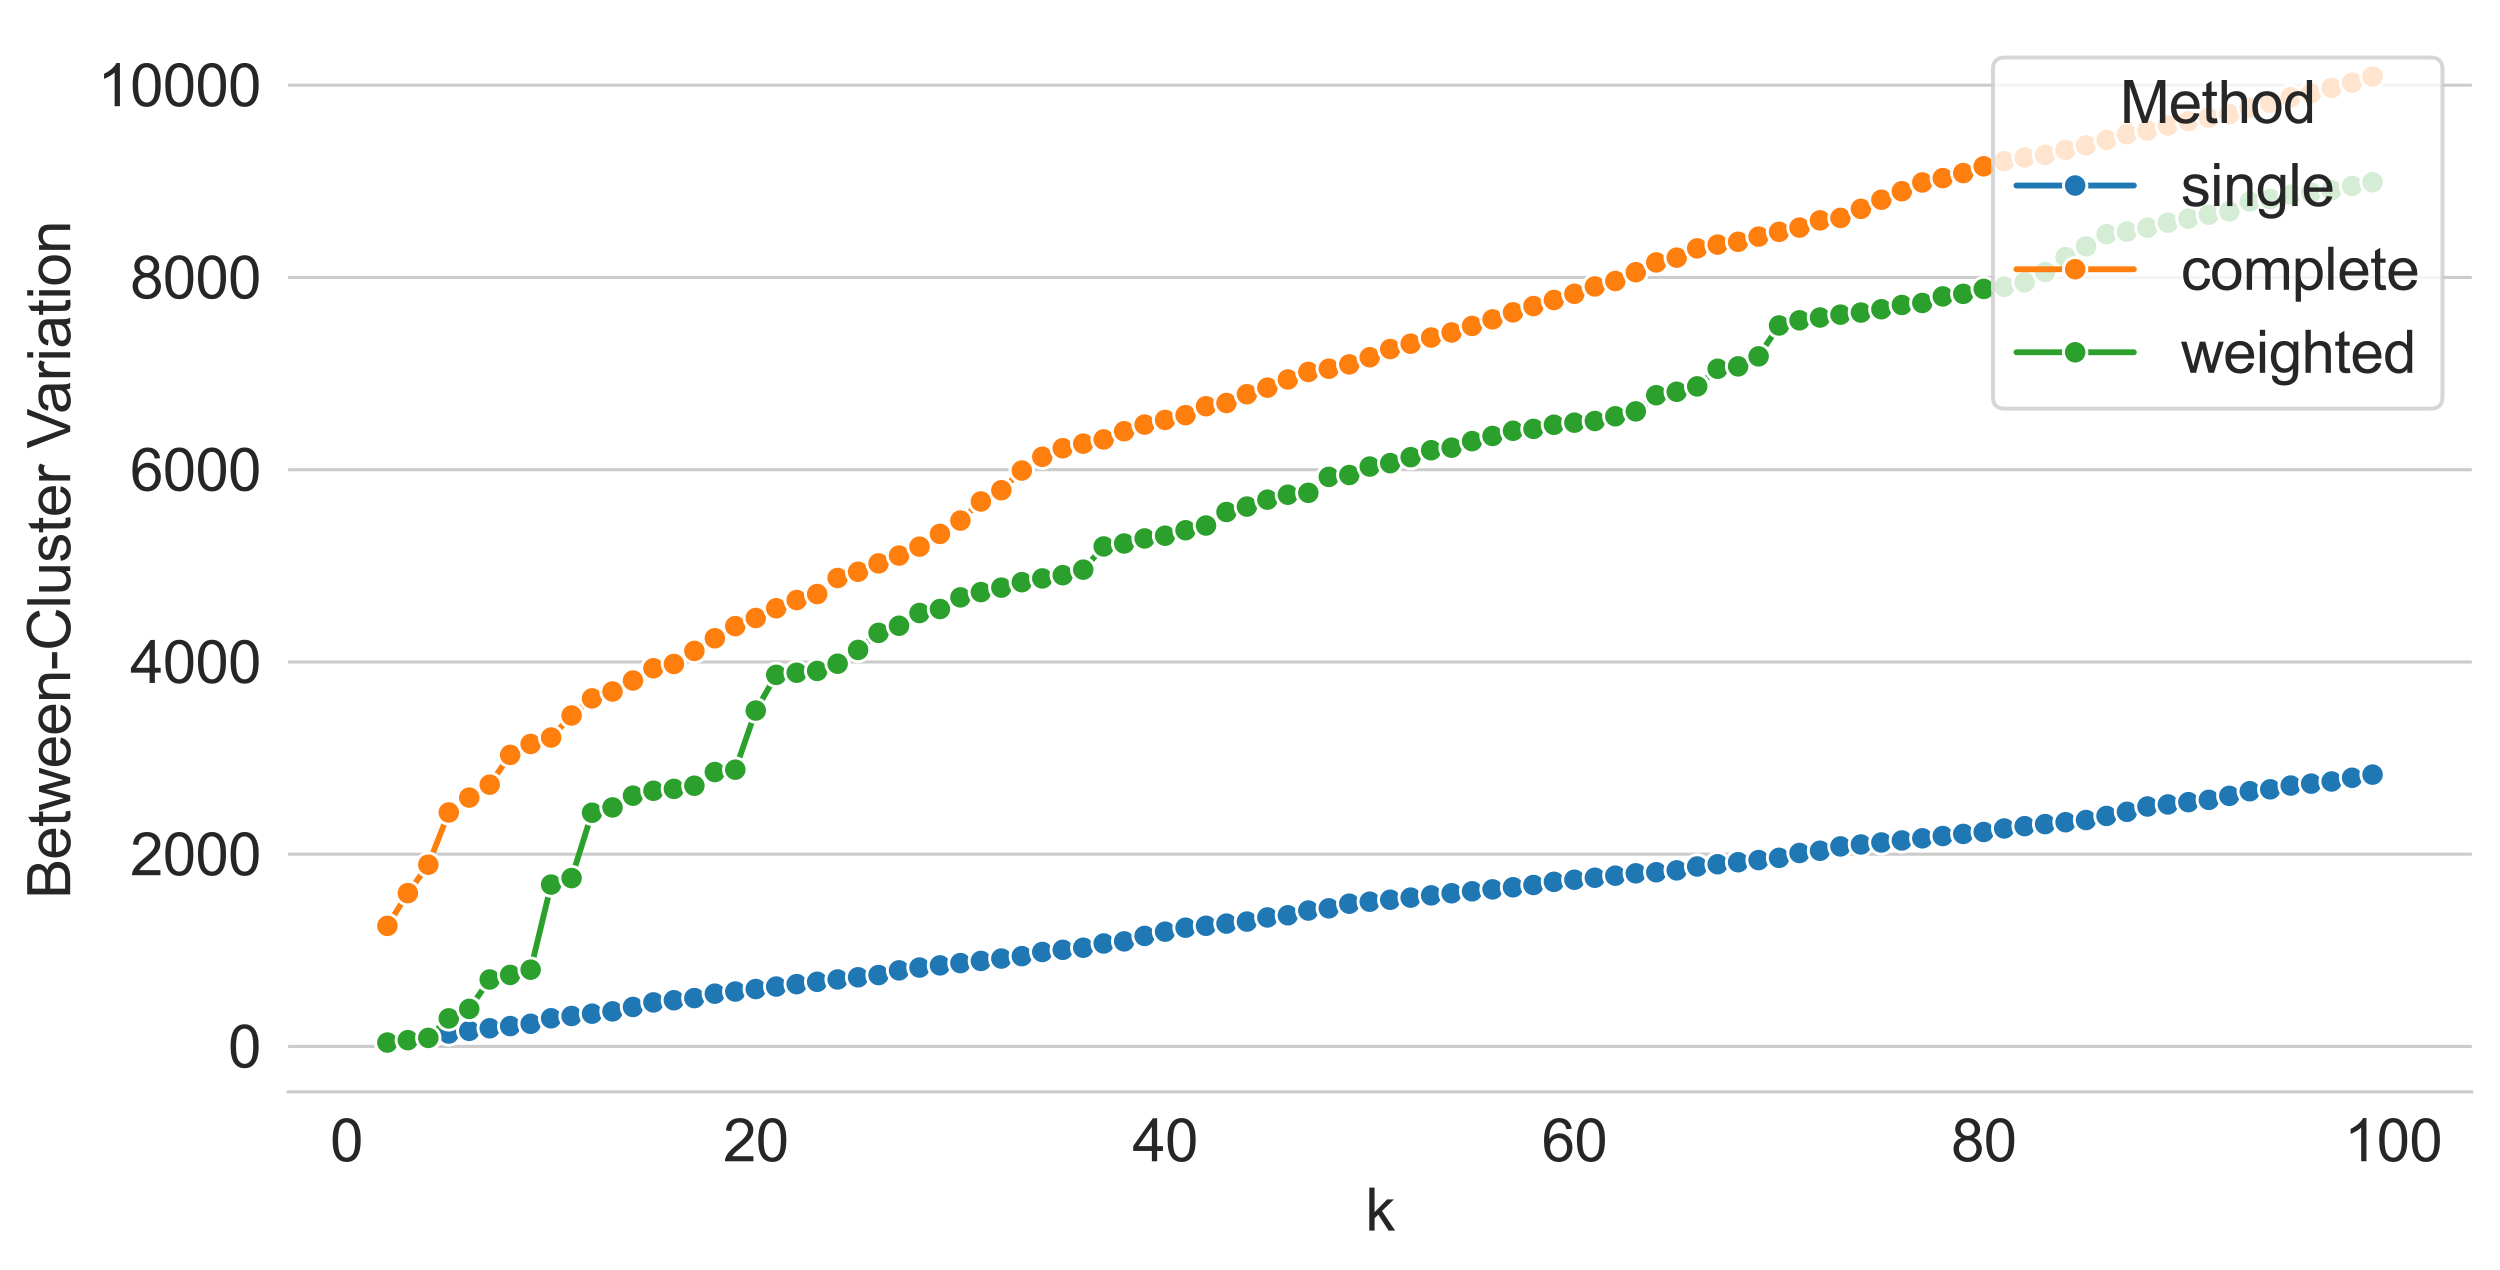 <?xml version="1.0" encoding="utf-8" standalone="no"?>
<!DOCTYPE svg PUBLIC "-//W3C//DTD SVG 1.1//EN"
  "http://www.w3.org/Graphics/SVG/1.1/DTD/svg11.dtd">
<svg height="324.636pt" version="1.1" viewBox="0 0 638.825 324.636" width="638.825pt" xmlns="http://www.w3.org/2000/svg" xmlns:xlink="http://www.w3.org/1999/xlink">
 <defs>
  <style type="text/css">*{stroke-linecap:butt;stroke-linejoin:round;}</style>
 </defs>
 <g id="figure_1">
  <g id="patch_1">
   <path d="M 0 324.636 
L 638.825 324.636 
L 638.825 0 
L 0 0 
z
" style="fill:#ffffff;"/>
  </g>
  <g id="axes_1">
   <g id="patch_2">
    <path d="M 73.625 279 
L 631.625 279 
L 631.625 7.2 
L 73.625 7.2 
z
" style="fill:#ffffff;"/>
   </g>
   <g id="matplotlib.axis_1">
    <g id="xtick_1">
     <g id="text_1">
      <!-- 0 -->
      <g style="fill:#262626;" transform="translate(84.359 296.737)scale(0.15 -0.15)">
       <defs>
        <path d="M 266 2259 
Q 266 3072 433 3567 
Q 600 4063 929 4331 
Q 1259 4600 1759 4600 
Q 2128 4600 2406 4451 
Q 2684 4303 2865 4023 
Q 3047 3744 3150 3342 
Q 3253 2941 3253 2259 
Q 3253 1453 3087 958 
Q 2922 463 2592 192 
Q 2263 -78 1759 -78 
Q 1097 -78 719 397 
Q 266 969 266 2259 
z
M 844 2259 
Q 844 1131 1108 757 
Q 1372 384 1759 384 
Q 2147 384 2411 759 
Q 2675 1134 2675 2259 
Q 2675 3391 2411 3762 
Q 2147 4134 1753 4134 
Q 1366 4134 1134 3806 
Q 844 3388 844 2259 
z
" id="ArialMT-30" transform="scale(0.016)"/>
       </defs>
       <use xlink:href="#ArialMT-30"/>
      </g>
     </g>
    </g>
    <g id="xtick_2">
     <g id="text_2">
      <!-- 20 -->
      <g style="fill:#262626;" transform="translate(184.78 296.737)scale(0.15 -0.15)">
       <defs>
        <path d="M 3222 541 
L 3222 0 
L 194 0 
Q 188 203 259 391 
Q 375 700 629 1000 
Q 884 1300 1366 1694 
Q 2113 2306 2375 2664 
Q 2638 3022 2638 3341 
Q 2638 3675 2398 3904 
Q 2159 4134 1775 4134 
Q 1369 4134 1125 3890 
Q 881 3647 878 3216 
L 300 3275 
Q 359 3922 746 4261 
Q 1134 4600 1788 4600 
Q 2447 4600 2831 4234 
Q 3216 3869 3216 3328 
Q 3216 3053 3103 2787 
Q 2991 2522 2730 2228 
Q 2469 1934 1863 1422 
Q 1356 997 1212 845 
Q 1069 694 975 541 
L 3222 541 
z
" id="ArialMT-32" transform="scale(0.016)"/>
       </defs>
       <use xlink:href="#ArialMT-32"/>
       <use x="55.615" xlink:href="#ArialMT-30"/>
      </g>
     </g>
    </g>
    <g id="xtick_3">
     <g id="text_3">
      <!-- 40 -->
      <g style="fill:#262626;" transform="translate(289.373 296.737)scale(0.15 -0.15)">
       <defs>
        <path d="M 2069 0 
L 2069 1097 
L 81 1097 
L 81 1613 
L 2172 4581 
L 2631 4581 
L 2631 1613 
L 3250 1613 
L 3250 1097 
L 2631 1097 
L 2631 0 
L 2069 0 
z
M 2069 1613 
L 2069 3678 
L 634 1613 
L 2069 1613 
z
" id="ArialMT-34" transform="scale(0.016)"/>
       </defs>
       <use xlink:href="#ArialMT-34"/>
       <use x="55.615" xlink:href="#ArialMT-30"/>
      </g>
     </g>
    </g>
    <g id="xtick_4">
     <g id="text_4">
      <!-- 60 -->
      <g style="fill:#262626;" transform="translate(393.965 296.737)scale(0.15 -0.15)">
       <defs>
        <path d="M 3184 3459 
L 2625 3416 
Q 2550 3747 2413 3897 
Q 2184 4138 1850 4138 
Q 1581 4138 1378 3988 
Q 1113 3794 959 3422 
Q 806 3050 800 2363 
Q 1003 2672 1297 2822 
Q 1591 2972 1913 2972 
Q 2475 2972 2870 2558 
Q 3266 2144 3266 1488 
Q 3266 1056 3080 686 
Q 2894 316 2569 119 
Q 2244 -78 1831 -78 
Q 1128 -78 684 439 
Q 241 956 241 2144 
Q 241 3472 731 4075 
Q 1159 4600 1884 4600 
Q 2425 4600 2770 4297 
Q 3116 3994 3184 3459 
z
M 888 1484 
Q 888 1194 1011 928 
Q 1134 663 1356 523 
Q 1578 384 1822 384 
Q 2178 384 2434 671 
Q 2691 959 2691 1453 
Q 2691 1928 2437 2201 
Q 2184 2475 1800 2475 
Q 1419 2475 1153 2201 
Q 888 1928 888 1484 
z
" id="ArialMT-36" transform="scale(0.016)"/>
       </defs>
       <use xlink:href="#ArialMT-36"/>
       <use x="55.615" xlink:href="#ArialMT-30"/>
      </g>
     </g>
    </g>
    <g id="xtick_5">
     <g id="text_5">
      <!-- 80 -->
      <g style="fill:#262626;" transform="translate(498.557 296.737)scale(0.15 -0.15)">
       <defs>
        <path d="M 1131 2484 
Q 781 2613 612 2850 
Q 444 3088 444 3419 
Q 444 3919 803 4259 
Q 1163 4600 1759 4600 
Q 2359 4600 2725 4251 
Q 3091 3903 3091 3403 
Q 3091 3084 2923 2848 
Q 2756 2613 2416 2484 
Q 2838 2347 3058 2040 
Q 3278 1734 3278 1309 
Q 3278 722 2862 322 
Q 2447 -78 1769 -78 
Q 1091 -78 675 323 
Q 259 725 259 1325 
Q 259 1772 486 2073 
Q 713 2375 1131 2484 
z
M 1019 3438 
Q 1019 3113 1228 2906 
Q 1438 2700 1772 2700 
Q 2097 2700 2305 2904 
Q 2513 3109 2513 3406 
Q 2513 3716 2298 3927 
Q 2084 4138 1766 4138 
Q 1444 4138 1231 3931 
Q 1019 3725 1019 3438 
z
M 838 1322 
Q 838 1081 952 856 
Q 1066 631 1291 507 
Q 1516 384 1775 384 
Q 2178 384 2440 643 
Q 2703 903 2703 1303 
Q 2703 1709 2433 1975 
Q 2163 2241 1756 2241 
Q 1359 2241 1098 1978 
Q 838 1716 838 1322 
z
" id="ArialMT-38" transform="scale(0.016)"/>
       </defs>
       <use xlink:href="#ArialMT-38"/>
       <use x="55.615" xlink:href="#ArialMT-30"/>
      </g>
     </g>
    </g>
    <g id="xtick_6">
     <g id="text_6">
      <!-- 100 -->
      <g style="fill:#262626;" transform="translate(598.979 296.737)scale(0.15 -0.15)">
       <defs>
        <path d="M 2384 0 
L 1822 0 
L 1822 3584 
Q 1619 3391 1289 3197 
Q 959 3003 697 2906 
L 697 3450 
Q 1169 3672 1522 3987 
Q 1875 4303 2022 4600 
L 2384 4600 
L 2384 0 
z
" id="ArialMT-31" transform="scale(0.016)"/>
       </defs>
       <use xlink:href="#ArialMT-31"/>
       <use x="55.615" xlink:href="#ArialMT-30"/>
       <use x="111.23" xlink:href="#ArialMT-30"/>
      </g>
     </g>
    </g>
    <g id="text_7">
     <!-- k -->
     <g style="fill:#262626;" transform="translate(348.875 314.455)scale(0.15 -0.15)">
      <defs>
       <path d="M 425 0 
L 425 4581 
L 988 4581 
L 988 1969 
L 2319 3319 
L 3047 3319 
L 1778 2088 
L 3175 0 
L 2481 0 
L 1384 1697 
L 988 1316 
L 988 0 
L 425 0 
z
" id="ArialMT-6b" transform="scale(0.016)"/>
      </defs>
      <use xlink:href="#ArialMT-6b"/>
     </g>
    </g>
   </g>
   <g id="matplotlib.axis_2">
    <g id="ytick_1">
     <g id="line2d_1">
      <path clip-path="url(#p5f1fc8548c)" d="M 73.625 267.401 
L 631.625 267.401 
" style="fill:none;stroke:#cccccc;stroke-linecap:round;stroke-width:0.8;"/>
     </g>
     <g id="text_8">
      <!-- 0 -->
      <g style="fill:#262626;" transform="translate(58.284 272.77)scale(0.15 -0.15)">
       <use xlink:href="#ArialMT-30"/>
      </g>
     </g>
    </g>
    <g id="ytick_2">
     <g id="line2d_2">
      <path clip-path="url(#p5f1fc8548c)" d="M 73.625 218.273 
L 631.625 218.273 
" style="fill:none;stroke:#cccccc;stroke-linecap:round;stroke-width:0.8;"/>
     </g>
     <g id="text_9">
      <!-- 2000 -->
      <g style="fill:#262626;" transform="translate(33.259 223.642)scale(0.15 -0.15)">
       <use xlink:href="#ArialMT-32"/>
       <use x="55.615" xlink:href="#ArialMT-30"/>
       <use x="111.23" xlink:href="#ArialMT-30"/>
       <use x="166.846" xlink:href="#ArialMT-30"/>
      </g>
     </g>
    </g>
    <g id="ytick_3">
     <g id="line2d_3">
      <path clip-path="url(#p5f1fc8548c)" d="M 73.625 169.145 
L 631.625 169.145 
" style="fill:none;stroke:#cccccc;stroke-linecap:round;stroke-width:0.8;"/>
     </g>
     <g id="text_10">
      <!-- 4000 -->
      <g style="fill:#262626;" transform="translate(33.259 174.514)scale(0.15 -0.15)">
       <use xlink:href="#ArialMT-34"/>
       <use x="55.615" xlink:href="#ArialMT-30"/>
       <use x="111.23" xlink:href="#ArialMT-30"/>
       <use x="166.846" xlink:href="#ArialMT-30"/>
      </g>
     </g>
    </g>
    <g id="ytick_4">
     <g id="line2d_4">
      <path clip-path="url(#p5f1fc8548c)" d="M 73.625 120.017 
L 631.625 120.017 
" style="fill:none;stroke:#cccccc;stroke-linecap:round;stroke-width:0.8;"/>
     </g>
     <g id="text_11">
      <!-- 6000 -->
      <g style="fill:#262626;" transform="translate(33.259 125.386)scale(0.15 -0.15)">
       <use xlink:href="#ArialMT-36"/>
       <use x="55.615" xlink:href="#ArialMT-30"/>
       <use x="111.23" xlink:href="#ArialMT-30"/>
       <use x="166.846" xlink:href="#ArialMT-30"/>
      </g>
     </g>
    </g>
    <g id="ytick_5">
     <g id="line2d_5">
      <path clip-path="url(#p5f1fc8548c)" d="M 73.625 70.889 
L 631.625 70.889 
" style="fill:none;stroke:#cccccc;stroke-linecap:round;stroke-width:0.8;"/>
     </g>
     <g id="text_12">
      <!-- 8000 -->
      <g style="fill:#262626;" transform="translate(33.259 76.258)scale(0.15 -0.15)">
       <use xlink:href="#ArialMT-38"/>
       <use x="55.615" xlink:href="#ArialMT-30"/>
       <use x="111.23" xlink:href="#ArialMT-30"/>
       <use x="166.846" xlink:href="#ArialMT-30"/>
      </g>
     </g>
    </g>
    <g id="ytick_6">
     <g id="line2d_6">
      <path clip-path="url(#p5f1fc8548c)" d="M 73.625 21.761 
L 631.625 21.761 
" style="fill:none;stroke:#cccccc;stroke-linecap:round;stroke-width:0.8;"/>
     </g>
     <g id="text_13">
      <!-- 10000 -->
      <g style="fill:#262626;" transform="translate(24.918 27.13)scale(0.15 -0.15)">
       <use xlink:href="#ArialMT-31"/>
       <use x="55.615" xlink:href="#ArialMT-30"/>
       <use x="111.23" xlink:href="#ArialMT-30"/>
       <use x="166.846" xlink:href="#ArialMT-30"/>
       <use x="222.461" xlink:href="#ArialMT-30"/>
      </g>
     </g>
    </g>
    <g id="text_14">
     <!-- Between-Cluster Variation -->
     <g style="fill:#262626;" transform="translate(17.937 229.668)rotate(-90)scale(0.15 -0.15)">
      <defs>
       <path d="M 469 0 
L 469 4581 
L 2188 4581 
Q 2713 4581 3030 4442 
Q 3347 4303 3526 4014 
Q 3706 3725 3706 3409 
Q 3706 3116 3547 2856 
Q 3388 2597 3066 2438 
Q 3481 2316 3704 2022 
Q 3928 1728 3928 1328 
Q 3928 1006 3792 729 
Q 3656 453 3456 303 
Q 3256 153 2954 76 
Q 2653 0 2216 0 
L 469 0 
z
M 1075 2656 
L 2066 2656 
Q 2469 2656 2644 2709 
Q 2875 2778 2992 2937 
Q 3109 3097 3109 3338 
Q 3109 3566 3000 3739 
Q 2891 3913 2687 3977 
Q 2484 4041 1991 4041 
L 1075 4041 
L 1075 2656 
z
M 1075 541 
L 2216 541 
Q 2509 541 2628 563 
Q 2838 600 2978 687 
Q 3119 775 3209 942 
Q 3300 1109 3300 1328 
Q 3300 1584 3169 1773 
Q 3038 1963 2805 2039 
Q 2572 2116 2134 2116 
L 1075 2116 
L 1075 541 
z
" id="ArialMT-42" transform="scale(0.016)"/>
       <path d="M 2694 1069 
L 3275 997 
Q 3138 488 2766 206 
Q 2394 -75 1816 -75 
Q 1088 -75 661 373 
Q 234 822 234 1631 
Q 234 2469 665 2931 
Q 1097 3394 1784 3394 
Q 2450 3394 2872 2941 
Q 3294 2488 3294 1666 
Q 3294 1616 3291 1516 
L 816 1516 
Q 847 969 1125 678 
Q 1403 388 1819 388 
Q 2128 388 2347 550 
Q 2566 713 2694 1069 
z
M 847 1978 
L 2700 1978 
Q 2663 2397 2488 2606 
Q 2219 2931 1791 2931 
Q 1403 2931 1139 2672 
Q 875 2413 847 1978 
z
" id="ArialMT-65" transform="scale(0.016)"/>
       <path d="M 1650 503 
L 1731 6 
Q 1494 -44 1306 -44 
Q 1000 -44 831 53 
Q 663 150 594 308 
Q 525 466 525 972 
L 525 2881 
L 113 2881 
L 113 3319 
L 525 3319 
L 525 4141 
L 1084 4478 
L 1084 3319 
L 1650 3319 
L 1650 2881 
L 1084 2881 
L 1084 941 
Q 1084 700 1114 631 
Q 1144 563 1211 522 
Q 1278 481 1403 481 
Q 1497 481 1650 503 
z
" id="ArialMT-74" transform="scale(0.016)"/>
       <path d="M 1034 0 
L 19 3319 
L 600 3319 
L 1128 1403 
L 1325 691 
Q 1338 744 1497 1375 
L 2025 3319 
L 2603 3319 
L 3100 1394 
L 3266 759 
L 3456 1400 
L 4025 3319 
L 4572 3319 
L 3534 0 
L 2950 0 
L 2422 1988 
L 2294 2553 
L 1622 0 
L 1034 0 
z
" id="ArialMT-77" transform="scale(0.016)"/>
       <path d="M 422 0 
L 422 3319 
L 928 3319 
L 928 2847 
Q 1294 3394 1984 3394 
Q 2284 3394 2536 3286 
Q 2788 3178 2913 3003 
Q 3038 2828 3088 2588 
Q 3119 2431 3119 2041 
L 3119 0 
L 2556 0 
L 2556 2019 
Q 2556 2363 2490 2533 
Q 2425 2703 2258 2804 
Q 2091 2906 1866 2906 
Q 1506 2906 1245 2678 
Q 984 2450 984 1813 
L 984 0 
L 422 0 
z
" id="ArialMT-6e" transform="scale(0.016)"/>
       <path d="M 203 1375 
L 203 1941 
L 1931 1941 
L 1931 1375 
L 203 1375 
z
" id="ArialMT-2d" transform="scale(0.016)"/>
       <path d="M 3763 1606 
L 4369 1453 
Q 4178 706 3683 314 
Q 3188 -78 2472 -78 
Q 1731 -78 1267 223 
Q 803 525 561 1097 
Q 319 1669 319 2325 
Q 319 3041 592 3573 
Q 866 4106 1370 4382 
Q 1875 4659 2481 4659 
Q 3169 4659 3637 4309 
Q 4106 3959 4291 3325 
L 3694 3184 
Q 3534 3684 3231 3912 
Q 2928 4141 2469 4141 
Q 1941 4141 1586 3887 
Q 1231 3634 1087 3207 
Q 944 2781 944 2328 
Q 944 1744 1114 1308 
Q 1284 872 1643 656 
Q 2003 441 2422 441 
Q 2931 441 3284 734 
Q 3638 1028 3763 1606 
z
" id="ArialMT-43" transform="scale(0.016)"/>
       <path d="M 409 0 
L 409 4581 
L 972 4581 
L 972 0 
L 409 0 
z
" id="ArialMT-6c" transform="scale(0.016)"/>
       <path d="M 2597 0 
L 2597 488 
Q 2209 -75 1544 -75 
Q 1250 -75 995 37 
Q 741 150 617 320 
Q 494 491 444 738 
Q 409 903 409 1263 
L 409 3319 
L 972 3319 
L 972 1478 
Q 972 1038 1006 884 
Q 1059 663 1231 536 
Q 1403 409 1656 409 
Q 1909 409 2131 539 
Q 2353 669 2445 892 
Q 2538 1116 2538 1541 
L 2538 3319 
L 3100 3319 
L 3100 0 
L 2597 0 
z
" id="ArialMT-75" transform="scale(0.016)"/>
       <path d="M 197 991 
L 753 1078 
Q 800 744 1014 566 
Q 1228 388 1613 388 
Q 2000 388 2187 545 
Q 2375 703 2375 916 
Q 2375 1106 2209 1216 
Q 2094 1291 1634 1406 
Q 1016 1563 777 1677 
Q 538 1791 414 1992 
Q 291 2194 291 2438 
Q 291 2659 392 2848 
Q 494 3038 669 3163 
Q 800 3259 1026 3326 
Q 1253 3394 1513 3394 
Q 1903 3394 2198 3281 
Q 2494 3169 2634 2976 
Q 2775 2784 2828 2463 
L 2278 2388 
Q 2241 2644 2061 2787 
Q 1881 2931 1553 2931 
Q 1166 2931 1000 2803 
Q 834 2675 834 2503 
Q 834 2394 903 2306 
Q 972 2216 1119 2156 
Q 1203 2125 1616 2013 
Q 2213 1853 2448 1751 
Q 2684 1650 2818 1456 
Q 2953 1263 2953 975 
Q 2953 694 2789 445 
Q 2625 197 2315 61 
Q 2006 -75 1616 -75 
Q 969 -75 630 194 
Q 291 463 197 991 
z
" id="ArialMT-73" transform="scale(0.016)"/>
       <path d="M 416 0 
L 416 3319 
L 922 3319 
L 922 2816 
Q 1116 3169 1280 3281 
Q 1444 3394 1641 3394 
Q 1925 3394 2219 3213 
L 2025 2691 
Q 1819 2813 1613 2813 
Q 1428 2813 1281 2702 
Q 1134 2591 1072 2394 
Q 978 2094 978 1738 
L 978 0 
L 416 0 
z
" id="ArialMT-72" transform="scale(0.016)"/>
       <path id="ArialMT-20" transform="scale(0.016)"/>
       <path d="M 1803 0 
L 28 4581 
L 684 4581 
L 1875 1253 
Q 2019 853 2116 503 
Q 2222 878 2363 1253 
L 3600 4581 
L 4219 4581 
L 2425 0 
L 1803 0 
z
" id="ArialMT-56" transform="scale(0.016)"/>
       <path d="M 2588 409 
Q 2275 144 1986 34 
Q 1697 -75 1366 -75 
Q 819 -75 525 192 
Q 231 459 231 875 
Q 231 1119 342 1320 
Q 453 1522 633 1644 
Q 813 1766 1038 1828 
Q 1203 1872 1538 1913 
Q 2219 1994 2541 2106 
Q 2544 2222 2544 2253 
Q 2544 2597 2384 2738 
Q 2169 2928 1744 2928 
Q 1347 2928 1158 2789 
Q 969 2650 878 2297 
L 328 2372 
Q 403 2725 575 2942 
Q 747 3159 1072 3276 
Q 1397 3394 1825 3394 
Q 2250 3394 2515 3294 
Q 2781 3194 2906 3042 
Q 3031 2891 3081 2659 
Q 3109 2516 3109 2141 
L 3109 1391 
Q 3109 606 3145 398 
Q 3181 191 3288 0 
L 2700 0 
Q 2613 175 2588 409 
z
M 2541 1666 
Q 2234 1541 1622 1453 
Q 1275 1403 1131 1340 
Q 988 1278 909 1158 
Q 831 1038 831 891 
Q 831 666 1001 516 
Q 1172 366 1500 366 
Q 1825 366 2078 508 
Q 2331 650 2450 897 
Q 2541 1088 2541 1459 
L 2541 1666 
z
" id="ArialMT-61" transform="scale(0.016)"/>
       <path d="M 425 3934 
L 425 4581 
L 988 4581 
L 988 3934 
L 425 3934 
z
M 425 0 
L 425 3319 
L 988 3319 
L 988 0 
L 425 0 
z
" id="ArialMT-69" transform="scale(0.016)"/>
       <path d="M 213 1659 
Q 213 2581 725 3025 
Q 1153 3394 1769 3394 
Q 2453 3394 2887 2945 
Q 3322 2497 3322 1706 
Q 3322 1066 3130 698 
Q 2938 331 2570 128 
Q 2203 -75 1769 -75 
Q 1072 -75 642 372 
Q 213 819 213 1659 
z
M 791 1659 
Q 791 1022 1069 705 
Q 1347 388 1769 388 
Q 2188 388 2466 706 
Q 2744 1025 2744 1678 
Q 2744 2294 2464 2611 
Q 2184 2928 1769 2928 
Q 1347 2928 1069 2612 
Q 791 2297 791 1659 
z
" id="ArialMT-6f" transform="scale(0.016)"/>
      </defs>
      <use xlink:href="#ArialMT-42"/>
      <use x="66.699" xlink:href="#ArialMT-65"/>
      <use x="122.314" xlink:href="#ArialMT-74"/>
      <use x="150.098" xlink:href="#ArialMT-77"/>
      <use x="222.314" xlink:href="#ArialMT-65"/>
      <use x="277.93" xlink:href="#ArialMT-65"/>
      <use x="333.545" xlink:href="#ArialMT-6e"/>
      <use x="389.16" xlink:href="#ArialMT-2d"/>
      <use x="422.461" xlink:href="#ArialMT-43"/>
      <use x="494.678" xlink:href="#ArialMT-6c"/>
      <use x="516.895" xlink:href="#ArialMT-75"/>
      <use x="572.51" xlink:href="#ArialMT-73"/>
      <use x="622.51" xlink:href="#ArialMT-74"/>
      <use x="650.293" xlink:href="#ArialMT-65"/>
      <use x="705.908" xlink:href="#ArialMT-72"/>
      <use x="739.209" xlink:href="#ArialMT-20"/>
      <use x="766.992" xlink:href="#ArialMT-56"/>
      <use x="826.316" xlink:href="#ArialMT-61"/>
      <use x="881.932" xlink:href="#ArialMT-72"/>
      <use x="915.232" xlink:href="#ArialMT-69"/>
      <use x="937.449" xlink:href="#ArialMT-61"/>
      <use x="993.064" xlink:href="#ArialMT-74"/>
      <use x="1020.848" xlink:href="#ArialMT-69"/>
      <use x="1043.064" xlink:href="#ArialMT-6f"/>
      <use x="1098.68" xlink:href="#ArialMT-6e"/>
     </g>
    </g>
   </g>
   <g id="line2d_7">
    <path clip-path="url(#p5f1fc8548c)" d="M 98.989 266.645 
L 104.218 266.009 
L 109.448 265.338 
L 114.677 264.095 
L 119.907 263.415 
L 125.137 262.754 
L 130.366 262.194 
L 135.596 261.612 
L 140.826 260.202 
L 146.055 259.617 
L 151.285 259.025 
L 156.514 258.439 
L 161.744 257.307 
L 166.974 256.143 
L 172.203 255.595 
L 177.433 255.042 
L 182.662 253.911 
L 187.892 253.373 
L 193.122 252.725 
L 198.351 252.096 
L 203.581 251.481 
L 208.811 250.878 
L 214.04 250.283 
L 219.27 249.725 
L 224.499 249.16 
L 229.729 247.954 
L 234.959 247.238 
L 240.188 246.684 
L 245.418 246.101 
L 250.647 245.548 
L 255.877 244.943 
L 261.107 244.325 
L 266.336 243.262 
L 271.566 242.708 
L 276.796 242.177 
L 282.025 241.086 
L 287.255 240.549 
L 292.484 239.157 
L 297.714 238.071 
L 302.944 237.055 
L 308.173 236.56 
L 313.403 236.008 
L 318.632 235.492 
L 323.862 234.435 
L 329.092 233.878 
L 334.321 232.67 
L 339.551 232.11 
L 344.781 230.92 
L 350.01 230.412 
L 355.24 229.912 
L 360.469 229.367 
L 365.699 228.794 
L 370.929 228.256 
L 376.158 227.752 
L 381.388 227.259 
L 386.618 226.729 
L 391.847 226.143 
L 397.077 225.333 
L 402.306 224.801 
L 407.536 224.29 
L 412.766 223.761 
L 417.995 223.162 
L 423.225 222.884 
L 428.454 222.4 
L 433.684 221.416 
L 438.914 220.834 
L 444.143 220.324 
L 449.373 219.774 
L 454.603 219.207 
L 459.832 217.969 
L 465.062 217.394 
L 470.291 216.282 
L 475.521 215.789 
L 480.751 215.274 
L 485.98 214.757 
L 491.21 214.216 
L 496.439 213.626 
L 501.669 213.092 
L 506.899 212.6 
L 512.128 211.702 
L 517.358 211.106 
L 522.588 210.584 
L 527.817 210.102 
L 533.047 209.541 
L 538.276 208.498 
L 543.506 207.439 
L 548.736 206.081 
L 553.965 205.556 
L 559.195 204.981 
L 564.424 204.383 
L 569.654 203.365 
L 574.884 202.181 
L 580.113 201.697 
L 585.343 200.736 
L 590.573 200.242 
L 595.802 199.69 
L 601.032 198.747 
L 606.261 197.935 
" style="fill:none;stroke:#1f77b4;stroke-linecap:round;stroke-width:1.5;"/>
    <defs>
     <path d="M 0 3 
C 0.796 3 1.559 2.684 2.121 2.121 
C 2.684 1.559 3 0.796 3 0 
C 3 -0.796 2.684 -1.559 2.121 -2.121 
C 1.559 -2.684 0.796 -3 0 -3 
C -0.796 -3 -1.559 -2.684 -2.121 -2.121 
C -2.684 -1.559 -3 -0.796 -3 0 
C -3 0.796 -2.684 1.559 -2.121 2.121 
C -1.559 2.684 -0.796 3 0 3 
z
" id="mfc7466c962" style="stroke:#ffffff;stroke-width:0.75;"/>
    </defs>
    <g clip-path="url(#p5f1fc8548c)">
     <use style="fill:#1f77b4;stroke:#ffffff;stroke-width:0.75;" x="98.989" xlink:href="#mfc7466c962" y="266.645"/>
     <use style="fill:#1f77b4;stroke:#ffffff;stroke-width:0.75;" x="104.218" xlink:href="#mfc7466c962" y="266.009"/>
     <use style="fill:#1f77b4;stroke:#ffffff;stroke-width:0.75;" x="109.448" xlink:href="#mfc7466c962" y="265.338"/>
     <use style="fill:#1f77b4;stroke:#ffffff;stroke-width:0.75;" x="114.677" xlink:href="#mfc7466c962" y="264.095"/>
     <use style="fill:#1f77b4;stroke:#ffffff;stroke-width:0.75;" x="119.907" xlink:href="#mfc7466c962" y="263.415"/>
     <use style="fill:#1f77b4;stroke:#ffffff;stroke-width:0.75;" x="125.137" xlink:href="#mfc7466c962" y="262.754"/>
     <use style="fill:#1f77b4;stroke:#ffffff;stroke-width:0.75;" x="130.366" xlink:href="#mfc7466c962" y="262.194"/>
     <use style="fill:#1f77b4;stroke:#ffffff;stroke-width:0.75;" x="135.596" xlink:href="#mfc7466c962" y="261.612"/>
     <use style="fill:#1f77b4;stroke:#ffffff;stroke-width:0.75;" x="140.826" xlink:href="#mfc7466c962" y="260.202"/>
     <use style="fill:#1f77b4;stroke:#ffffff;stroke-width:0.75;" x="146.055" xlink:href="#mfc7466c962" y="259.617"/>
     <use style="fill:#1f77b4;stroke:#ffffff;stroke-width:0.75;" x="151.285" xlink:href="#mfc7466c962" y="259.025"/>
     <use style="fill:#1f77b4;stroke:#ffffff;stroke-width:0.75;" x="156.514" xlink:href="#mfc7466c962" y="258.439"/>
     <use style="fill:#1f77b4;stroke:#ffffff;stroke-width:0.75;" x="161.744" xlink:href="#mfc7466c962" y="257.307"/>
     <use style="fill:#1f77b4;stroke:#ffffff;stroke-width:0.75;" x="166.974" xlink:href="#mfc7466c962" y="256.143"/>
     <use style="fill:#1f77b4;stroke:#ffffff;stroke-width:0.75;" x="172.203" xlink:href="#mfc7466c962" y="255.595"/>
     <use style="fill:#1f77b4;stroke:#ffffff;stroke-width:0.75;" x="177.433" xlink:href="#mfc7466c962" y="255.042"/>
     <use style="fill:#1f77b4;stroke:#ffffff;stroke-width:0.75;" x="182.662" xlink:href="#mfc7466c962" y="253.911"/>
     <use style="fill:#1f77b4;stroke:#ffffff;stroke-width:0.75;" x="187.892" xlink:href="#mfc7466c962" y="253.373"/>
     <use style="fill:#1f77b4;stroke:#ffffff;stroke-width:0.75;" x="193.122" xlink:href="#mfc7466c962" y="252.725"/>
     <use style="fill:#1f77b4;stroke:#ffffff;stroke-width:0.75;" x="198.351" xlink:href="#mfc7466c962" y="252.096"/>
     <use style="fill:#1f77b4;stroke:#ffffff;stroke-width:0.75;" x="203.581" xlink:href="#mfc7466c962" y="251.481"/>
     <use style="fill:#1f77b4;stroke:#ffffff;stroke-width:0.75;" x="208.811" xlink:href="#mfc7466c962" y="250.878"/>
     <use style="fill:#1f77b4;stroke:#ffffff;stroke-width:0.75;" x="214.04" xlink:href="#mfc7466c962" y="250.283"/>
     <use style="fill:#1f77b4;stroke:#ffffff;stroke-width:0.75;" x="219.27" xlink:href="#mfc7466c962" y="249.725"/>
     <use style="fill:#1f77b4;stroke:#ffffff;stroke-width:0.75;" x="224.499" xlink:href="#mfc7466c962" y="249.16"/>
     <use style="fill:#1f77b4;stroke:#ffffff;stroke-width:0.75;" x="229.729" xlink:href="#mfc7466c962" y="247.954"/>
     <use style="fill:#1f77b4;stroke:#ffffff;stroke-width:0.75;" x="234.959" xlink:href="#mfc7466c962" y="247.238"/>
     <use style="fill:#1f77b4;stroke:#ffffff;stroke-width:0.75;" x="240.188" xlink:href="#mfc7466c962" y="246.684"/>
     <use style="fill:#1f77b4;stroke:#ffffff;stroke-width:0.75;" x="245.418" xlink:href="#mfc7466c962" y="246.101"/>
     <use style="fill:#1f77b4;stroke:#ffffff;stroke-width:0.75;" x="250.647" xlink:href="#mfc7466c962" y="245.548"/>
     <use style="fill:#1f77b4;stroke:#ffffff;stroke-width:0.75;" x="255.877" xlink:href="#mfc7466c962" y="244.943"/>
     <use style="fill:#1f77b4;stroke:#ffffff;stroke-width:0.75;" x="261.107" xlink:href="#mfc7466c962" y="244.325"/>
     <use style="fill:#1f77b4;stroke:#ffffff;stroke-width:0.75;" x="266.336" xlink:href="#mfc7466c962" y="243.262"/>
     <use style="fill:#1f77b4;stroke:#ffffff;stroke-width:0.75;" x="271.566" xlink:href="#mfc7466c962" y="242.708"/>
     <use style="fill:#1f77b4;stroke:#ffffff;stroke-width:0.75;" x="276.796" xlink:href="#mfc7466c962" y="242.177"/>
     <use style="fill:#1f77b4;stroke:#ffffff;stroke-width:0.75;" x="282.025" xlink:href="#mfc7466c962" y="241.086"/>
     <use style="fill:#1f77b4;stroke:#ffffff;stroke-width:0.75;" x="287.255" xlink:href="#mfc7466c962" y="240.549"/>
     <use style="fill:#1f77b4;stroke:#ffffff;stroke-width:0.75;" x="292.484" xlink:href="#mfc7466c962" y="239.157"/>
     <use style="fill:#1f77b4;stroke:#ffffff;stroke-width:0.75;" x="297.714" xlink:href="#mfc7466c962" y="238.071"/>
     <use style="fill:#1f77b4;stroke:#ffffff;stroke-width:0.75;" x="302.944" xlink:href="#mfc7466c962" y="237.055"/>
     <use style="fill:#1f77b4;stroke:#ffffff;stroke-width:0.75;" x="308.173" xlink:href="#mfc7466c962" y="236.56"/>
     <use style="fill:#1f77b4;stroke:#ffffff;stroke-width:0.75;" x="313.403" xlink:href="#mfc7466c962" y="236.008"/>
     <use style="fill:#1f77b4;stroke:#ffffff;stroke-width:0.75;" x="318.632" xlink:href="#mfc7466c962" y="235.492"/>
     <use style="fill:#1f77b4;stroke:#ffffff;stroke-width:0.75;" x="323.862" xlink:href="#mfc7466c962" y="234.435"/>
     <use style="fill:#1f77b4;stroke:#ffffff;stroke-width:0.75;" x="329.092" xlink:href="#mfc7466c962" y="233.878"/>
     <use style="fill:#1f77b4;stroke:#ffffff;stroke-width:0.75;" x="334.321" xlink:href="#mfc7466c962" y="232.67"/>
     <use style="fill:#1f77b4;stroke:#ffffff;stroke-width:0.75;" x="339.551" xlink:href="#mfc7466c962" y="232.11"/>
     <use style="fill:#1f77b4;stroke:#ffffff;stroke-width:0.75;" x="344.781" xlink:href="#mfc7466c962" y="230.92"/>
     <use style="fill:#1f77b4;stroke:#ffffff;stroke-width:0.75;" x="350.01" xlink:href="#mfc7466c962" y="230.412"/>
     <use style="fill:#1f77b4;stroke:#ffffff;stroke-width:0.75;" x="355.24" xlink:href="#mfc7466c962" y="229.912"/>
     <use style="fill:#1f77b4;stroke:#ffffff;stroke-width:0.75;" x="360.469" xlink:href="#mfc7466c962" y="229.367"/>
     <use style="fill:#1f77b4;stroke:#ffffff;stroke-width:0.75;" x="365.699" xlink:href="#mfc7466c962" y="228.794"/>
     <use style="fill:#1f77b4;stroke:#ffffff;stroke-width:0.75;" x="370.929" xlink:href="#mfc7466c962" y="228.256"/>
     <use style="fill:#1f77b4;stroke:#ffffff;stroke-width:0.75;" x="376.158" xlink:href="#mfc7466c962" y="227.752"/>
     <use style="fill:#1f77b4;stroke:#ffffff;stroke-width:0.75;" x="381.388" xlink:href="#mfc7466c962" y="227.259"/>
     <use style="fill:#1f77b4;stroke:#ffffff;stroke-width:0.75;" x="386.618" xlink:href="#mfc7466c962" y="226.729"/>
     <use style="fill:#1f77b4;stroke:#ffffff;stroke-width:0.75;" x="391.847" xlink:href="#mfc7466c962" y="226.143"/>
     <use style="fill:#1f77b4;stroke:#ffffff;stroke-width:0.75;" x="397.077" xlink:href="#mfc7466c962" y="225.333"/>
     <use style="fill:#1f77b4;stroke:#ffffff;stroke-width:0.75;" x="402.306" xlink:href="#mfc7466c962" y="224.801"/>
     <use style="fill:#1f77b4;stroke:#ffffff;stroke-width:0.75;" x="407.536" xlink:href="#mfc7466c962" y="224.29"/>
     <use style="fill:#1f77b4;stroke:#ffffff;stroke-width:0.75;" x="412.766" xlink:href="#mfc7466c962" y="223.761"/>
     <use style="fill:#1f77b4;stroke:#ffffff;stroke-width:0.75;" x="417.995" xlink:href="#mfc7466c962" y="223.162"/>
     <use style="fill:#1f77b4;stroke:#ffffff;stroke-width:0.75;" x="423.225" xlink:href="#mfc7466c962" y="222.884"/>
     <use style="fill:#1f77b4;stroke:#ffffff;stroke-width:0.75;" x="428.454" xlink:href="#mfc7466c962" y="222.4"/>
     <use style="fill:#1f77b4;stroke:#ffffff;stroke-width:0.75;" x="433.684" xlink:href="#mfc7466c962" y="221.416"/>
     <use style="fill:#1f77b4;stroke:#ffffff;stroke-width:0.75;" x="438.914" xlink:href="#mfc7466c962" y="220.834"/>
     <use style="fill:#1f77b4;stroke:#ffffff;stroke-width:0.75;" x="444.143" xlink:href="#mfc7466c962" y="220.324"/>
     <use style="fill:#1f77b4;stroke:#ffffff;stroke-width:0.75;" x="449.373" xlink:href="#mfc7466c962" y="219.774"/>
     <use style="fill:#1f77b4;stroke:#ffffff;stroke-width:0.75;" x="454.603" xlink:href="#mfc7466c962" y="219.207"/>
     <use style="fill:#1f77b4;stroke:#ffffff;stroke-width:0.75;" x="459.832" xlink:href="#mfc7466c962" y="217.969"/>
     <use style="fill:#1f77b4;stroke:#ffffff;stroke-width:0.75;" x="465.062" xlink:href="#mfc7466c962" y="217.394"/>
     <use style="fill:#1f77b4;stroke:#ffffff;stroke-width:0.75;" x="470.291" xlink:href="#mfc7466c962" y="216.282"/>
     <use style="fill:#1f77b4;stroke:#ffffff;stroke-width:0.75;" x="475.521" xlink:href="#mfc7466c962" y="215.789"/>
     <use style="fill:#1f77b4;stroke:#ffffff;stroke-width:0.75;" x="480.751" xlink:href="#mfc7466c962" y="215.274"/>
     <use style="fill:#1f77b4;stroke:#ffffff;stroke-width:0.75;" x="485.98" xlink:href="#mfc7466c962" y="214.757"/>
     <use style="fill:#1f77b4;stroke:#ffffff;stroke-width:0.75;" x="491.21" xlink:href="#mfc7466c962" y="214.216"/>
     <use style="fill:#1f77b4;stroke:#ffffff;stroke-width:0.75;" x="496.439" xlink:href="#mfc7466c962" y="213.626"/>
     <use style="fill:#1f77b4;stroke:#ffffff;stroke-width:0.75;" x="501.669" xlink:href="#mfc7466c962" y="213.092"/>
     <use style="fill:#1f77b4;stroke:#ffffff;stroke-width:0.75;" x="506.899" xlink:href="#mfc7466c962" y="212.6"/>
     <use style="fill:#1f77b4;stroke:#ffffff;stroke-width:0.75;" x="512.128" xlink:href="#mfc7466c962" y="211.702"/>
     <use style="fill:#1f77b4;stroke:#ffffff;stroke-width:0.75;" x="517.358" xlink:href="#mfc7466c962" y="211.106"/>
     <use style="fill:#1f77b4;stroke:#ffffff;stroke-width:0.75;" x="522.588" xlink:href="#mfc7466c962" y="210.584"/>
     <use style="fill:#1f77b4;stroke:#ffffff;stroke-width:0.75;" x="527.817" xlink:href="#mfc7466c962" y="210.102"/>
     <use style="fill:#1f77b4;stroke:#ffffff;stroke-width:0.75;" x="533.047" xlink:href="#mfc7466c962" y="209.541"/>
     <use style="fill:#1f77b4;stroke:#ffffff;stroke-width:0.75;" x="538.276" xlink:href="#mfc7466c962" y="208.498"/>
     <use style="fill:#1f77b4;stroke:#ffffff;stroke-width:0.75;" x="543.506" xlink:href="#mfc7466c962" y="207.439"/>
     <use style="fill:#1f77b4;stroke:#ffffff;stroke-width:0.75;" x="548.736" xlink:href="#mfc7466c962" y="206.081"/>
     <use style="fill:#1f77b4;stroke:#ffffff;stroke-width:0.75;" x="553.965" xlink:href="#mfc7466c962" y="205.556"/>
     <use style="fill:#1f77b4;stroke:#ffffff;stroke-width:0.75;" x="559.195" xlink:href="#mfc7466c962" y="204.981"/>
     <use style="fill:#1f77b4;stroke:#ffffff;stroke-width:0.75;" x="564.424" xlink:href="#mfc7466c962" y="204.383"/>
     <use style="fill:#1f77b4;stroke:#ffffff;stroke-width:0.75;" x="569.654" xlink:href="#mfc7466c962" y="203.365"/>
     <use style="fill:#1f77b4;stroke:#ffffff;stroke-width:0.75;" x="574.884" xlink:href="#mfc7466c962" y="202.181"/>
     <use style="fill:#1f77b4;stroke:#ffffff;stroke-width:0.75;" x="580.113" xlink:href="#mfc7466c962" y="201.697"/>
     <use style="fill:#1f77b4;stroke:#ffffff;stroke-width:0.75;" x="585.343" xlink:href="#mfc7466c962" y="200.736"/>
     <use style="fill:#1f77b4;stroke:#ffffff;stroke-width:0.75;" x="590.573" xlink:href="#mfc7466c962" y="200.242"/>
     <use style="fill:#1f77b4;stroke:#ffffff;stroke-width:0.75;" x="595.802" xlink:href="#mfc7466c962" y="199.69"/>
     <use style="fill:#1f77b4;stroke:#ffffff;stroke-width:0.75;" x="601.032" xlink:href="#mfc7466c962" y="198.747"/>
     <use style="fill:#1f77b4;stroke:#ffffff;stroke-width:0.75;" x="606.261" xlink:href="#mfc7466c962" y="197.935"/>
    </g>
   </g>
   <g id="line2d_8">
    <path clip-path="url(#p5f1fc8548c)" d="M 98.989 236.586 
L 104.218 228.22 
L 109.448 220.954 
L 114.677 207.605 
L 119.907 203.812 
L 125.137 200.502 
L 130.366 192.897 
L 135.596 190.105 
L 140.826 188.459 
L 146.055 182.834 
L 151.285 178.459 
L 156.514 176.701 
L 161.744 173.891 
L 166.974 170.754 
L 172.203 169.661 
L 177.433 166.327 
L 182.662 163.094 
L 187.892 159.998 
L 193.122 157.914 
L 198.351 155.428 
L 203.581 153.329 
L 208.811 151.801 
L 214.04 147.697 
L 219.27 146.098 
L 224.499 143.959 
L 229.729 141.959 
L 234.959 139.684 
L 240.188 136.421 
L 245.418 133.016 
L 250.647 128.141 
L 255.877 125.269 
L 261.107 120.234 
L 266.336 116.725 
L 271.566 114.542 
L 276.796 113.361 
L 282.025 112.285 
L 287.255 110.198 
L 292.484 108.493 
L 297.714 107.304 
L 302.944 106.079 
L 308.173 103.799 
L 313.403 102.981 
L 318.632 100.731 
L 323.862 99.055 
L 329.092 96.962 
L 334.321 95.044 
L 339.551 94.218 
L 344.781 93.111 
L 350.01 91.293 
L 355.24 89.191 
L 360.469 87.827 
L 365.699 86.248 
L 370.929 84.954 
L 376.158 83.286 
L 381.388 81.606 
L 386.618 79.816 
L 391.847 78.212 
L 397.077 76.659 
L 402.306 75.07 
L 407.536 73.194 
L 412.766 71.805 
L 417.995 69.555 
L 423.225 67.058 
L 428.454 65.836 
L 433.684 63.462 
L 438.914 62.501 
L 444.143 61.781 
L 449.373 60.467 
L 454.603 59.242 
L 459.832 58.153 
L 465.062 56.312 
L 470.291 55.685 
L 475.521 53.366 
L 480.751 51.037 
L 485.98 48.864 
L 491.21 46.627 
L 496.439 45.52 
L 501.669 44.223 
L 506.899 42.495 
L 512.128 41.202 
L 517.358 40.253 
L 522.588 39.578 
L 527.817 38.311 
L 533.047 37.156 
L 538.276 35.769 
L 543.506 34.3 
L 548.736 33.361 
L 553.965 32.079 
L 559.195 30.995 
L 564.424 30.078 
L 569.654 29.172 
L 574.884 27.555 
L 580.113 26.302 
L 585.343 24.815 
L 590.573 23.851 
L 595.802 22.467 
L 601.032 21.126 
L 606.261 19.555 
" style="fill:none;stroke:#ff7f0e;stroke-linecap:round;stroke-width:1.5;"/>
    <defs>
     <path d="M 0 3 
C 0.796 3 1.559 2.684 2.121 2.121 
C 2.684 1.559 3 0.796 3 0 
C 3 -0.796 2.684 -1.559 2.121 -2.121 
C 1.559 -2.684 0.796 -3 0 -3 
C -0.796 -3 -1.559 -2.684 -2.121 -2.121 
C -2.684 -1.559 -3 -0.796 -3 0 
C -3 0.796 -2.684 1.559 -2.121 2.121 
C -1.559 2.684 -0.796 3 0 3 
z
" id="mec75f61243" style="stroke:#ffffff;stroke-width:0.75;"/>
    </defs>
    <g clip-path="url(#p5f1fc8548c)">
     <use style="fill:#ff7f0e;stroke:#ffffff;stroke-width:0.75;" x="98.989" xlink:href="#mec75f61243" y="236.586"/>
     <use style="fill:#ff7f0e;stroke:#ffffff;stroke-width:0.75;" x="104.218" xlink:href="#mec75f61243" y="228.22"/>
     <use style="fill:#ff7f0e;stroke:#ffffff;stroke-width:0.75;" x="109.448" xlink:href="#mec75f61243" y="220.954"/>
     <use style="fill:#ff7f0e;stroke:#ffffff;stroke-width:0.75;" x="114.677" xlink:href="#mec75f61243" y="207.605"/>
     <use style="fill:#ff7f0e;stroke:#ffffff;stroke-width:0.75;" x="119.907" xlink:href="#mec75f61243" y="203.812"/>
     <use style="fill:#ff7f0e;stroke:#ffffff;stroke-width:0.75;" x="125.137" xlink:href="#mec75f61243" y="200.502"/>
     <use style="fill:#ff7f0e;stroke:#ffffff;stroke-width:0.75;" x="130.366" xlink:href="#mec75f61243" y="192.897"/>
     <use style="fill:#ff7f0e;stroke:#ffffff;stroke-width:0.75;" x="135.596" xlink:href="#mec75f61243" y="190.105"/>
     <use style="fill:#ff7f0e;stroke:#ffffff;stroke-width:0.75;" x="140.826" xlink:href="#mec75f61243" y="188.459"/>
     <use style="fill:#ff7f0e;stroke:#ffffff;stroke-width:0.75;" x="146.055" xlink:href="#mec75f61243" y="182.834"/>
     <use style="fill:#ff7f0e;stroke:#ffffff;stroke-width:0.75;" x="151.285" xlink:href="#mec75f61243" y="178.459"/>
     <use style="fill:#ff7f0e;stroke:#ffffff;stroke-width:0.75;" x="156.514" xlink:href="#mec75f61243" y="176.701"/>
     <use style="fill:#ff7f0e;stroke:#ffffff;stroke-width:0.75;" x="161.744" xlink:href="#mec75f61243" y="173.891"/>
     <use style="fill:#ff7f0e;stroke:#ffffff;stroke-width:0.75;" x="166.974" xlink:href="#mec75f61243" y="170.754"/>
     <use style="fill:#ff7f0e;stroke:#ffffff;stroke-width:0.75;" x="172.203" xlink:href="#mec75f61243" y="169.661"/>
     <use style="fill:#ff7f0e;stroke:#ffffff;stroke-width:0.75;" x="177.433" xlink:href="#mec75f61243" y="166.327"/>
     <use style="fill:#ff7f0e;stroke:#ffffff;stroke-width:0.75;" x="182.662" xlink:href="#mec75f61243" y="163.094"/>
     <use style="fill:#ff7f0e;stroke:#ffffff;stroke-width:0.75;" x="187.892" xlink:href="#mec75f61243" y="159.998"/>
     <use style="fill:#ff7f0e;stroke:#ffffff;stroke-width:0.75;" x="193.122" xlink:href="#mec75f61243" y="157.914"/>
     <use style="fill:#ff7f0e;stroke:#ffffff;stroke-width:0.75;" x="198.351" xlink:href="#mec75f61243" y="155.428"/>
     <use style="fill:#ff7f0e;stroke:#ffffff;stroke-width:0.75;" x="203.581" xlink:href="#mec75f61243" y="153.329"/>
     <use style="fill:#ff7f0e;stroke:#ffffff;stroke-width:0.75;" x="208.811" xlink:href="#mec75f61243" y="151.801"/>
     <use style="fill:#ff7f0e;stroke:#ffffff;stroke-width:0.75;" x="214.04" xlink:href="#mec75f61243" y="147.697"/>
     <use style="fill:#ff7f0e;stroke:#ffffff;stroke-width:0.75;" x="219.27" xlink:href="#mec75f61243" y="146.098"/>
     <use style="fill:#ff7f0e;stroke:#ffffff;stroke-width:0.75;" x="224.499" xlink:href="#mec75f61243" y="143.959"/>
     <use style="fill:#ff7f0e;stroke:#ffffff;stroke-width:0.75;" x="229.729" xlink:href="#mec75f61243" y="141.959"/>
     <use style="fill:#ff7f0e;stroke:#ffffff;stroke-width:0.75;" x="234.959" xlink:href="#mec75f61243" y="139.684"/>
     <use style="fill:#ff7f0e;stroke:#ffffff;stroke-width:0.75;" x="240.188" xlink:href="#mec75f61243" y="136.421"/>
     <use style="fill:#ff7f0e;stroke:#ffffff;stroke-width:0.75;" x="245.418" xlink:href="#mec75f61243" y="133.016"/>
     <use style="fill:#ff7f0e;stroke:#ffffff;stroke-width:0.75;" x="250.647" xlink:href="#mec75f61243" y="128.141"/>
     <use style="fill:#ff7f0e;stroke:#ffffff;stroke-width:0.75;" x="255.877" xlink:href="#mec75f61243" y="125.269"/>
     <use style="fill:#ff7f0e;stroke:#ffffff;stroke-width:0.75;" x="261.107" xlink:href="#mec75f61243" y="120.234"/>
     <use style="fill:#ff7f0e;stroke:#ffffff;stroke-width:0.75;" x="266.336" xlink:href="#mec75f61243" y="116.725"/>
     <use style="fill:#ff7f0e;stroke:#ffffff;stroke-width:0.75;" x="271.566" xlink:href="#mec75f61243" y="114.542"/>
     <use style="fill:#ff7f0e;stroke:#ffffff;stroke-width:0.75;" x="276.796" xlink:href="#mec75f61243" y="113.361"/>
     <use style="fill:#ff7f0e;stroke:#ffffff;stroke-width:0.75;" x="282.025" xlink:href="#mec75f61243" y="112.285"/>
     <use style="fill:#ff7f0e;stroke:#ffffff;stroke-width:0.75;" x="287.255" xlink:href="#mec75f61243" y="110.198"/>
     <use style="fill:#ff7f0e;stroke:#ffffff;stroke-width:0.75;" x="292.484" xlink:href="#mec75f61243" y="108.493"/>
     <use style="fill:#ff7f0e;stroke:#ffffff;stroke-width:0.75;" x="297.714" xlink:href="#mec75f61243" y="107.304"/>
     <use style="fill:#ff7f0e;stroke:#ffffff;stroke-width:0.75;" x="302.944" xlink:href="#mec75f61243" y="106.079"/>
     <use style="fill:#ff7f0e;stroke:#ffffff;stroke-width:0.75;" x="308.173" xlink:href="#mec75f61243" y="103.799"/>
     <use style="fill:#ff7f0e;stroke:#ffffff;stroke-width:0.75;" x="313.403" xlink:href="#mec75f61243" y="102.981"/>
     <use style="fill:#ff7f0e;stroke:#ffffff;stroke-width:0.75;" x="318.632" xlink:href="#mec75f61243" y="100.731"/>
     <use style="fill:#ff7f0e;stroke:#ffffff;stroke-width:0.75;" x="323.862" xlink:href="#mec75f61243" y="99.055"/>
     <use style="fill:#ff7f0e;stroke:#ffffff;stroke-width:0.75;" x="329.092" xlink:href="#mec75f61243" y="96.962"/>
     <use style="fill:#ff7f0e;stroke:#ffffff;stroke-width:0.75;" x="334.321" xlink:href="#mec75f61243" y="95.044"/>
     <use style="fill:#ff7f0e;stroke:#ffffff;stroke-width:0.75;" x="339.551" xlink:href="#mec75f61243" y="94.218"/>
     <use style="fill:#ff7f0e;stroke:#ffffff;stroke-width:0.75;" x="344.781" xlink:href="#mec75f61243" y="93.111"/>
     <use style="fill:#ff7f0e;stroke:#ffffff;stroke-width:0.75;" x="350.01" xlink:href="#mec75f61243" y="91.293"/>
     <use style="fill:#ff7f0e;stroke:#ffffff;stroke-width:0.75;" x="355.24" xlink:href="#mec75f61243" y="89.191"/>
     <use style="fill:#ff7f0e;stroke:#ffffff;stroke-width:0.75;" x="360.469" xlink:href="#mec75f61243" y="87.827"/>
     <use style="fill:#ff7f0e;stroke:#ffffff;stroke-width:0.75;" x="365.699" xlink:href="#mec75f61243" y="86.248"/>
     <use style="fill:#ff7f0e;stroke:#ffffff;stroke-width:0.75;" x="370.929" xlink:href="#mec75f61243" y="84.954"/>
     <use style="fill:#ff7f0e;stroke:#ffffff;stroke-width:0.75;" x="376.158" xlink:href="#mec75f61243" y="83.286"/>
     <use style="fill:#ff7f0e;stroke:#ffffff;stroke-width:0.75;" x="381.388" xlink:href="#mec75f61243" y="81.606"/>
     <use style="fill:#ff7f0e;stroke:#ffffff;stroke-width:0.75;" x="386.618" xlink:href="#mec75f61243" y="79.816"/>
     <use style="fill:#ff7f0e;stroke:#ffffff;stroke-width:0.75;" x="391.847" xlink:href="#mec75f61243" y="78.212"/>
     <use style="fill:#ff7f0e;stroke:#ffffff;stroke-width:0.75;" x="397.077" xlink:href="#mec75f61243" y="76.659"/>
     <use style="fill:#ff7f0e;stroke:#ffffff;stroke-width:0.75;" x="402.306" xlink:href="#mec75f61243" y="75.07"/>
     <use style="fill:#ff7f0e;stroke:#ffffff;stroke-width:0.75;" x="407.536" xlink:href="#mec75f61243" y="73.194"/>
     <use style="fill:#ff7f0e;stroke:#ffffff;stroke-width:0.75;" x="412.766" xlink:href="#mec75f61243" y="71.805"/>
     <use style="fill:#ff7f0e;stroke:#ffffff;stroke-width:0.75;" x="417.995" xlink:href="#mec75f61243" y="69.555"/>
     <use style="fill:#ff7f0e;stroke:#ffffff;stroke-width:0.75;" x="423.225" xlink:href="#mec75f61243" y="67.058"/>
     <use style="fill:#ff7f0e;stroke:#ffffff;stroke-width:0.75;" x="428.454" xlink:href="#mec75f61243" y="65.836"/>
     <use style="fill:#ff7f0e;stroke:#ffffff;stroke-width:0.75;" x="433.684" xlink:href="#mec75f61243" y="63.462"/>
     <use style="fill:#ff7f0e;stroke:#ffffff;stroke-width:0.75;" x="438.914" xlink:href="#mec75f61243" y="62.501"/>
     <use style="fill:#ff7f0e;stroke:#ffffff;stroke-width:0.75;" x="444.143" xlink:href="#mec75f61243" y="61.781"/>
     <use style="fill:#ff7f0e;stroke:#ffffff;stroke-width:0.75;" x="449.373" xlink:href="#mec75f61243" y="60.467"/>
     <use style="fill:#ff7f0e;stroke:#ffffff;stroke-width:0.75;" x="454.603" xlink:href="#mec75f61243" y="59.242"/>
     <use style="fill:#ff7f0e;stroke:#ffffff;stroke-width:0.75;" x="459.832" xlink:href="#mec75f61243" y="58.153"/>
     <use style="fill:#ff7f0e;stroke:#ffffff;stroke-width:0.75;" x="465.062" xlink:href="#mec75f61243" y="56.312"/>
     <use style="fill:#ff7f0e;stroke:#ffffff;stroke-width:0.75;" x="470.291" xlink:href="#mec75f61243" y="55.685"/>
     <use style="fill:#ff7f0e;stroke:#ffffff;stroke-width:0.75;" x="475.521" xlink:href="#mec75f61243" y="53.366"/>
     <use style="fill:#ff7f0e;stroke:#ffffff;stroke-width:0.75;" x="480.751" xlink:href="#mec75f61243" y="51.037"/>
     <use style="fill:#ff7f0e;stroke:#ffffff;stroke-width:0.75;" x="485.98" xlink:href="#mec75f61243" y="48.864"/>
     <use style="fill:#ff7f0e;stroke:#ffffff;stroke-width:0.75;" x="491.21" xlink:href="#mec75f61243" y="46.627"/>
     <use style="fill:#ff7f0e;stroke:#ffffff;stroke-width:0.75;" x="496.439" xlink:href="#mec75f61243" y="45.52"/>
     <use style="fill:#ff7f0e;stroke:#ffffff;stroke-width:0.75;" x="501.669" xlink:href="#mec75f61243" y="44.223"/>
     <use style="fill:#ff7f0e;stroke:#ffffff;stroke-width:0.75;" x="506.899" xlink:href="#mec75f61243" y="42.495"/>
     <use style="fill:#ff7f0e;stroke:#ffffff;stroke-width:0.75;" x="512.128" xlink:href="#mec75f61243" y="41.202"/>
     <use style="fill:#ff7f0e;stroke:#ffffff;stroke-width:0.75;" x="517.358" xlink:href="#mec75f61243" y="40.253"/>
     <use style="fill:#ff7f0e;stroke:#ffffff;stroke-width:0.75;" x="522.588" xlink:href="#mec75f61243" y="39.578"/>
     <use style="fill:#ff7f0e;stroke:#ffffff;stroke-width:0.75;" x="527.817" xlink:href="#mec75f61243" y="38.311"/>
     <use style="fill:#ff7f0e;stroke:#ffffff;stroke-width:0.75;" x="533.047" xlink:href="#mec75f61243" y="37.156"/>
     <use style="fill:#ff7f0e;stroke:#ffffff;stroke-width:0.75;" x="538.276" xlink:href="#mec75f61243" y="35.769"/>
     <use style="fill:#ff7f0e;stroke:#ffffff;stroke-width:0.75;" x="543.506" xlink:href="#mec75f61243" y="34.3"/>
     <use style="fill:#ff7f0e;stroke:#ffffff;stroke-width:0.75;" x="548.736" xlink:href="#mec75f61243" y="33.361"/>
     <use style="fill:#ff7f0e;stroke:#ffffff;stroke-width:0.75;" x="553.965" xlink:href="#mec75f61243" y="32.079"/>
     <use style="fill:#ff7f0e;stroke:#ffffff;stroke-width:0.75;" x="559.195" xlink:href="#mec75f61243" y="30.995"/>
     <use style="fill:#ff7f0e;stroke:#ffffff;stroke-width:0.75;" x="564.424" xlink:href="#mec75f61243" y="30.078"/>
     <use style="fill:#ff7f0e;stroke:#ffffff;stroke-width:0.75;" x="569.654" xlink:href="#mec75f61243" y="29.172"/>
     <use style="fill:#ff7f0e;stroke:#ffffff;stroke-width:0.75;" x="574.884" xlink:href="#mec75f61243" y="27.555"/>
     <use style="fill:#ff7f0e;stroke:#ffffff;stroke-width:0.75;" x="580.113" xlink:href="#mec75f61243" y="26.302"/>
     <use style="fill:#ff7f0e;stroke:#ffffff;stroke-width:0.75;" x="585.343" xlink:href="#mec75f61243" y="24.815"/>
     <use style="fill:#ff7f0e;stroke:#ffffff;stroke-width:0.75;" x="590.573" xlink:href="#mec75f61243" y="23.851"/>
     <use style="fill:#ff7f0e;stroke:#ffffff;stroke-width:0.75;" x="595.802" xlink:href="#mec75f61243" y="22.467"/>
     <use style="fill:#ff7f0e;stroke:#ffffff;stroke-width:0.75;" x="601.032" xlink:href="#mec75f61243" y="21.126"/>
     <use style="fill:#ff7f0e;stroke:#ffffff;stroke-width:0.75;" x="606.261" xlink:href="#mec75f61243" y="19.555"/>
    </g>
   </g>
   <g id="line2d_9">
    <path clip-path="url(#p5f1fc8548c)" d="M 98.989 266.403 
L 104.218 265.788 
L 109.448 265.214 
L 114.677 260.223 
L 119.907 257.803 
L 125.137 250.286 
L 130.366 249.119 
L 135.596 247.782 
L 140.826 226.035 
L 146.055 224.379 
L 151.285 207.672 
L 156.514 206.32 
L 161.744 203.315 
L 166.974 202.064 
L 172.203 201.586 
L 177.433 200.779 
L 182.662 197.282 
L 187.892 196.674 
L 193.122 181.568 
L 198.351 172.447 
L 203.581 171.902 
L 208.811 171.438 
L 214.04 169.603 
L 219.27 166.075 
L 224.499 161.712 
L 229.729 159.899 
L 234.959 156.644 
L 240.188 155.627 
L 245.418 152.65 
L 250.647 151.293 
L 255.877 150.156 
L 261.107 148.761 
L 266.336 147.804 
L 271.566 146.978 
L 276.796 145.568 
L 282.025 139.633 
L 287.255 138.875 
L 292.484 137.59 
L 297.714 136.891 
L 302.944 135.492 
L 308.173 134.283 
L 313.403 130.835 
L 318.632 129.444 
L 323.862 127.678 
L 329.092 126.417 
L 334.321 125.932 
L 339.551 121.861 
L 344.781 121.381 
L 350.01 119.222 
L 355.24 118.348 
L 360.469 116.823 
L 365.699 115.043 
L 370.929 114.397 
L 376.158 112.725 
L 381.388 111.402 
L 386.618 110.074 
L 391.847 109.597 
L 397.077 108.537 
L 402.306 108.005 
L 407.536 107.578 
L 412.766 106.372 
L 417.995 105.121 
L 423.225 100.988 
L 428.454 100.107 
L 433.684 98.731 
L 438.914 94.232 
L 444.143 93.613 
L 449.373 91.061 
L 454.603 83.166 
L 459.832 81.844 
L 465.062 81.137 
L 470.291 80.402 
L 475.521 79.87 
L 480.751 79.021 
L 485.98 77.93 
L 491.21 77.415 
L 496.439 75.738 
L 501.669 75.088 
L 506.899 73.828 
L 512.128 73.276 
L 517.358 72.148 
L 522.588 69.516 
L 527.817 65.723 
L 533.047 62.943 
L 538.276 59.841 
L 543.506 59.181 
L 548.736 58.178 
L 553.965 56.895 
L 559.195 55.872 
L 564.424 54.881 
L 569.654 54.032 
L 574.884 51.503 
L 580.113 50.878 
L 585.343 49.697 
L 590.573 49.225 
L 595.802 48.622 
L 601.032 47.503 
L 606.261 46.564 
" style="fill:none;stroke:#2ca02c;stroke-linecap:round;stroke-width:1.5;"/>
    <defs>
     <path d="M 0 3 
C 0.796 3 1.559 2.684 2.121 2.121 
C 2.684 1.559 3 0.796 3 0 
C 3 -0.796 2.684 -1.559 2.121 -2.121 
C 1.559 -2.684 0.796 -3 0 -3 
C -0.796 -3 -1.559 -2.684 -2.121 -2.121 
C -2.684 -1.559 -3 -0.796 -3 0 
C -3 0.796 -2.684 1.559 -2.121 2.121 
C -1.559 2.684 -0.796 3 0 3 
z
" id="m733c5c5070" style="stroke:#ffffff;stroke-width:0.75;"/>
    </defs>
    <g clip-path="url(#p5f1fc8548c)">
     <use style="fill:#2ca02c;stroke:#ffffff;stroke-width:0.75;" x="98.989" xlink:href="#m733c5c5070" y="266.403"/>
     <use style="fill:#2ca02c;stroke:#ffffff;stroke-width:0.75;" x="104.218" xlink:href="#m733c5c5070" y="265.788"/>
     <use style="fill:#2ca02c;stroke:#ffffff;stroke-width:0.75;" x="109.448" xlink:href="#m733c5c5070" y="265.214"/>
     <use style="fill:#2ca02c;stroke:#ffffff;stroke-width:0.75;" x="114.677" xlink:href="#m733c5c5070" y="260.223"/>
     <use style="fill:#2ca02c;stroke:#ffffff;stroke-width:0.75;" x="119.907" xlink:href="#m733c5c5070" y="257.803"/>
     <use style="fill:#2ca02c;stroke:#ffffff;stroke-width:0.75;" x="125.137" xlink:href="#m733c5c5070" y="250.286"/>
     <use style="fill:#2ca02c;stroke:#ffffff;stroke-width:0.75;" x="130.366" xlink:href="#m733c5c5070" y="249.119"/>
     <use style="fill:#2ca02c;stroke:#ffffff;stroke-width:0.75;" x="135.596" xlink:href="#m733c5c5070" y="247.782"/>
     <use style="fill:#2ca02c;stroke:#ffffff;stroke-width:0.75;" x="140.826" xlink:href="#m733c5c5070" y="226.035"/>
     <use style="fill:#2ca02c;stroke:#ffffff;stroke-width:0.75;" x="146.055" xlink:href="#m733c5c5070" y="224.379"/>
     <use style="fill:#2ca02c;stroke:#ffffff;stroke-width:0.75;" x="151.285" xlink:href="#m733c5c5070" y="207.672"/>
     <use style="fill:#2ca02c;stroke:#ffffff;stroke-width:0.75;" x="156.514" xlink:href="#m733c5c5070" y="206.32"/>
     <use style="fill:#2ca02c;stroke:#ffffff;stroke-width:0.75;" x="161.744" xlink:href="#m733c5c5070" y="203.315"/>
     <use style="fill:#2ca02c;stroke:#ffffff;stroke-width:0.75;" x="166.974" xlink:href="#m733c5c5070" y="202.064"/>
     <use style="fill:#2ca02c;stroke:#ffffff;stroke-width:0.75;" x="172.203" xlink:href="#m733c5c5070" y="201.586"/>
     <use style="fill:#2ca02c;stroke:#ffffff;stroke-width:0.75;" x="177.433" xlink:href="#m733c5c5070" y="200.779"/>
     <use style="fill:#2ca02c;stroke:#ffffff;stroke-width:0.75;" x="182.662" xlink:href="#m733c5c5070" y="197.282"/>
     <use style="fill:#2ca02c;stroke:#ffffff;stroke-width:0.75;" x="187.892" xlink:href="#m733c5c5070" y="196.674"/>
     <use style="fill:#2ca02c;stroke:#ffffff;stroke-width:0.75;" x="193.122" xlink:href="#m733c5c5070" y="181.568"/>
     <use style="fill:#2ca02c;stroke:#ffffff;stroke-width:0.75;" x="198.351" xlink:href="#m733c5c5070" y="172.447"/>
     <use style="fill:#2ca02c;stroke:#ffffff;stroke-width:0.75;" x="203.581" xlink:href="#m733c5c5070" y="171.902"/>
     <use style="fill:#2ca02c;stroke:#ffffff;stroke-width:0.75;" x="208.811" xlink:href="#m733c5c5070" y="171.438"/>
     <use style="fill:#2ca02c;stroke:#ffffff;stroke-width:0.75;" x="214.04" xlink:href="#m733c5c5070" y="169.603"/>
     <use style="fill:#2ca02c;stroke:#ffffff;stroke-width:0.75;" x="219.27" xlink:href="#m733c5c5070" y="166.075"/>
     <use style="fill:#2ca02c;stroke:#ffffff;stroke-width:0.75;" x="224.499" xlink:href="#m733c5c5070" y="161.712"/>
     <use style="fill:#2ca02c;stroke:#ffffff;stroke-width:0.75;" x="229.729" xlink:href="#m733c5c5070" y="159.899"/>
     <use style="fill:#2ca02c;stroke:#ffffff;stroke-width:0.75;" x="234.959" xlink:href="#m733c5c5070" y="156.644"/>
     <use style="fill:#2ca02c;stroke:#ffffff;stroke-width:0.75;" x="240.188" xlink:href="#m733c5c5070" y="155.627"/>
     <use style="fill:#2ca02c;stroke:#ffffff;stroke-width:0.75;" x="245.418" xlink:href="#m733c5c5070" y="152.65"/>
     <use style="fill:#2ca02c;stroke:#ffffff;stroke-width:0.75;" x="250.647" xlink:href="#m733c5c5070" y="151.293"/>
     <use style="fill:#2ca02c;stroke:#ffffff;stroke-width:0.75;" x="255.877" xlink:href="#m733c5c5070" y="150.156"/>
     <use style="fill:#2ca02c;stroke:#ffffff;stroke-width:0.75;" x="261.107" xlink:href="#m733c5c5070" y="148.761"/>
     <use style="fill:#2ca02c;stroke:#ffffff;stroke-width:0.75;" x="266.336" xlink:href="#m733c5c5070" y="147.804"/>
     <use style="fill:#2ca02c;stroke:#ffffff;stroke-width:0.75;" x="271.566" xlink:href="#m733c5c5070" y="146.978"/>
     <use style="fill:#2ca02c;stroke:#ffffff;stroke-width:0.75;" x="276.796" xlink:href="#m733c5c5070" y="145.568"/>
     <use style="fill:#2ca02c;stroke:#ffffff;stroke-width:0.75;" x="282.025" xlink:href="#m733c5c5070" y="139.633"/>
     <use style="fill:#2ca02c;stroke:#ffffff;stroke-width:0.75;" x="287.255" xlink:href="#m733c5c5070" y="138.875"/>
     <use style="fill:#2ca02c;stroke:#ffffff;stroke-width:0.75;" x="292.484" xlink:href="#m733c5c5070" y="137.59"/>
     <use style="fill:#2ca02c;stroke:#ffffff;stroke-width:0.75;" x="297.714" xlink:href="#m733c5c5070" y="136.891"/>
     <use style="fill:#2ca02c;stroke:#ffffff;stroke-width:0.75;" x="302.944" xlink:href="#m733c5c5070" y="135.492"/>
     <use style="fill:#2ca02c;stroke:#ffffff;stroke-width:0.75;" x="308.173" xlink:href="#m733c5c5070" y="134.283"/>
     <use style="fill:#2ca02c;stroke:#ffffff;stroke-width:0.75;" x="313.403" xlink:href="#m733c5c5070" y="130.835"/>
     <use style="fill:#2ca02c;stroke:#ffffff;stroke-width:0.75;" x="318.632" xlink:href="#m733c5c5070" y="129.444"/>
     <use style="fill:#2ca02c;stroke:#ffffff;stroke-width:0.75;" x="323.862" xlink:href="#m733c5c5070" y="127.678"/>
     <use style="fill:#2ca02c;stroke:#ffffff;stroke-width:0.75;" x="329.092" xlink:href="#m733c5c5070" y="126.417"/>
     <use style="fill:#2ca02c;stroke:#ffffff;stroke-width:0.75;" x="334.321" xlink:href="#m733c5c5070" y="125.932"/>
     <use style="fill:#2ca02c;stroke:#ffffff;stroke-width:0.75;" x="339.551" xlink:href="#m733c5c5070" y="121.861"/>
     <use style="fill:#2ca02c;stroke:#ffffff;stroke-width:0.75;" x="344.781" xlink:href="#m733c5c5070" y="121.381"/>
     <use style="fill:#2ca02c;stroke:#ffffff;stroke-width:0.75;" x="350.01" xlink:href="#m733c5c5070" y="119.222"/>
     <use style="fill:#2ca02c;stroke:#ffffff;stroke-width:0.75;" x="355.24" xlink:href="#m733c5c5070" y="118.348"/>
     <use style="fill:#2ca02c;stroke:#ffffff;stroke-width:0.75;" x="360.469" xlink:href="#m733c5c5070" y="116.823"/>
     <use style="fill:#2ca02c;stroke:#ffffff;stroke-width:0.75;" x="365.699" xlink:href="#m733c5c5070" y="115.043"/>
     <use style="fill:#2ca02c;stroke:#ffffff;stroke-width:0.75;" x="370.929" xlink:href="#m733c5c5070" y="114.397"/>
     <use style="fill:#2ca02c;stroke:#ffffff;stroke-width:0.75;" x="376.158" xlink:href="#m733c5c5070" y="112.725"/>
     <use style="fill:#2ca02c;stroke:#ffffff;stroke-width:0.75;" x="381.388" xlink:href="#m733c5c5070" y="111.402"/>
     <use style="fill:#2ca02c;stroke:#ffffff;stroke-width:0.75;" x="386.618" xlink:href="#m733c5c5070" y="110.074"/>
     <use style="fill:#2ca02c;stroke:#ffffff;stroke-width:0.75;" x="391.847" xlink:href="#m733c5c5070" y="109.597"/>
     <use style="fill:#2ca02c;stroke:#ffffff;stroke-width:0.75;" x="397.077" xlink:href="#m733c5c5070" y="108.537"/>
     <use style="fill:#2ca02c;stroke:#ffffff;stroke-width:0.75;" x="402.306" xlink:href="#m733c5c5070" y="108.005"/>
     <use style="fill:#2ca02c;stroke:#ffffff;stroke-width:0.75;" x="407.536" xlink:href="#m733c5c5070" y="107.578"/>
     <use style="fill:#2ca02c;stroke:#ffffff;stroke-width:0.75;" x="412.766" xlink:href="#m733c5c5070" y="106.372"/>
     <use style="fill:#2ca02c;stroke:#ffffff;stroke-width:0.75;" x="417.995" xlink:href="#m733c5c5070" y="105.121"/>
     <use style="fill:#2ca02c;stroke:#ffffff;stroke-width:0.75;" x="423.225" xlink:href="#m733c5c5070" y="100.988"/>
     <use style="fill:#2ca02c;stroke:#ffffff;stroke-width:0.75;" x="428.454" xlink:href="#m733c5c5070" y="100.107"/>
     <use style="fill:#2ca02c;stroke:#ffffff;stroke-width:0.75;" x="433.684" xlink:href="#m733c5c5070" y="98.731"/>
     <use style="fill:#2ca02c;stroke:#ffffff;stroke-width:0.75;" x="438.914" xlink:href="#m733c5c5070" y="94.232"/>
     <use style="fill:#2ca02c;stroke:#ffffff;stroke-width:0.75;" x="444.143" xlink:href="#m733c5c5070" y="93.613"/>
     <use style="fill:#2ca02c;stroke:#ffffff;stroke-width:0.75;" x="449.373" xlink:href="#m733c5c5070" y="91.061"/>
     <use style="fill:#2ca02c;stroke:#ffffff;stroke-width:0.75;" x="454.603" xlink:href="#m733c5c5070" y="83.166"/>
     <use style="fill:#2ca02c;stroke:#ffffff;stroke-width:0.75;" x="459.832" xlink:href="#m733c5c5070" y="81.844"/>
     <use style="fill:#2ca02c;stroke:#ffffff;stroke-width:0.75;" x="465.062" xlink:href="#m733c5c5070" y="81.137"/>
     <use style="fill:#2ca02c;stroke:#ffffff;stroke-width:0.75;" x="470.291" xlink:href="#m733c5c5070" y="80.402"/>
     <use style="fill:#2ca02c;stroke:#ffffff;stroke-width:0.75;" x="475.521" xlink:href="#m733c5c5070" y="79.87"/>
     <use style="fill:#2ca02c;stroke:#ffffff;stroke-width:0.75;" x="480.751" xlink:href="#m733c5c5070" y="79.021"/>
     <use style="fill:#2ca02c;stroke:#ffffff;stroke-width:0.75;" x="485.98" xlink:href="#m733c5c5070" y="77.93"/>
     <use style="fill:#2ca02c;stroke:#ffffff;stroke-width:0.75;" x="491.21" xlink:href="#m733c5c5070" y="77.415"/>
     <use style="fill:#2ca02c;stroke:#ffffff;stroke-width:0.75;" x="496.439" xlink:href="#m733c5c5070" y="75.738"/>
     <use style="fill:#2ca02c;stroke:#ffffff;stroke-width:0.75;" x="501.669" xlink:href="#m733c5c5070" y="75.088"/>
     <use style="fill:#2ca02c;stroke:#ffffff;stroke-width:0.75;" x="506.899" xlink:href="#m733c5c5070" y="73.828"/>
     <use style="fill:#2ca02c;stroke:#ffffff;stroke-width:0.75;" x="512.128" xlink:href="#m733c5c5070" y="73.276"/>
     <use style="fill:#2ca02c;stroke:#ffffff;stroke-width:0.75;" x="517.358" xlink:href="#m733c5c5070" y="72.148"/>
     <use style="fill:#2ca02c;stroke:#ffffff;stroke-width:0.75;" x="522.588" xlink:href="#m733c5c5070" y="69.516"/>
     <use style="fill:#2ca02c;stroke:#ffffff;stroke-width:0.75;" x="527.817" xlink:href="#m733c5c5070" y="65.723"/>
     <use style="fill:#2ca02c;stroke:#ffffff;stroke-width:0.75;" x="533.047" xlink:href="#m733c5c5070" y="62.943"/>
     <use style="fill:#2ca02c;stroke:#ffffff;stroke-width:0.75;" x="538.276" xlink:href="#m733c5c5070" y="59.841"/>
     <use style="fill:#2ca02c;stroke:#ffffff;stroke-width:0.75;" x="543.506" xlink:href="#m733c5c5070" y="59.181"/>
     <use style="fill:#2ca02c;stroke:#ffffff;stroke-width:0.75;" x="548.736" xlink:href="#m733c5c5070" y="58.178"/>
     <use style="fill:#2ca02c;stroke:#ffffff;stroke-width:0.75;" x="553.965" xlink:href="#m733c5c5070" y="56.895"/>
     <use style="fill:#2ca02c;stroke:#ffffff;stroke-width:0.75;" x="559.195" xlink:href="#m733c5c5070" y="55.872"/>
     <use style="fill:#2ca02c;stroke:#ffffff;stroke-width:0.75;" x="564.424" xlink:href="#m733c5c5070" y="54.881"/>
     <use style="fill:#2ca02c;stroke:#ffffff;stroke-width:0.75;" x="569.654" xlink:href="#m733c5c5070" y="54.032"/>
     <use style="fill:#2ca02c;stroke:#ffffff;stroke-width:0.75;" x="574.884" xlink:href="#m733c5c5070" y="51.503"/>
     <use style="fill:#2ca02c;stroke:#ffffff;stroke-width:0.75;" x="580.113" xlink:href="#m733c5c5070" y="50.878"/>
     <use style="fill:#2ca02c;stroke:#ffffff;stroke-width:0.75;" x="585.343" xlink:href="#m733c5c5070" y="49.697"/>
     <use style="fill:#2ca02c;stroke:#ffffff;stroke-width:0.75;" x="590.573" xlink:href="#m733c5c5070" y="49.225"/>
     <use style="fill:#2ca02c;stroke:#ffffff;stroke-width:0.75;" x="595.802" xlink:href="#m733c5c5070" y="48.622"/>
     <use style="fill:#2ca02c;stroke:#ffffff;stroke-width:0.75;" x="601.032" xlink:href="#m733c5c5070" y="47.503"/>
     <use style="fill:#2ca02c;stroke:#ffffff;stroke-width:0.75;" x="606.261" xlink:href="#m733c5c5070" y="46.564"/>
    </g>
   </g>
   <g id="line2d_10"/>
   <g id="line2d_11"/>
   <g id="line2d_12"/>
   <g id="patch_3">
    <path d="M 73.625 279 
L 631.625 279 
" style="fill:none;stroke:#cccccc;stroke-linecap:square;stroke-linejoin:miter;stroke-width:0.8;"/>
   </g>
   <g id="legend_1">
    <g id="patch_4">
     <path d="M 512.265 104.423 
L 621.125 104.423 
Q 624.125 104.423 624.125 101.423 
L 624.125 17.7 
Q 624.125 14.7 621.125 14.7 
L 512.265 14.7 
Q 509.265 14.7 509.265 17.7 
L 509.265 101.423 
Q 509.265 104.423 512.265 104.423 
z
" style="fill:#ffffff;opacity:0.8;stroke:#cccccc;stroke-linejoin:miter;"/>
    </g>
    <g id="text_15">
     <!-- Method -->
     <g style="fill:#262626;" transform="translate(541.681 31.437)scale(0.15 -0.15)">
      <defs>
       <path d="M 475 0 
L 475 4581 
L 1388 4581 
L 2472 1338 
Q 2622 884 2691 659 
Q 2769 909 2934 1394 
L 4031 4581 
L 4847 4581 
L 4847 0 
L 4263 0 
L 4263 3834 
L 2931 0 
L 2384 0 
L 1059 3900 
L 1059 0 
L 475 0 
z
" id="ArialMT-4d" transform="scale(0.016)"/>
       <path d="M 422 0 
L 422 4581 
L 984 4581 
L 984 2938 
Q 1378 3394 1978 3394 
Q 2347 3394 2619 3248 
Q 2891 3103 3008 2847 
Q 3125 2591 3125 2103 
L 3125 0 
L 2563 0 
L 2563 2103 
Q 2563 2525 2380 2717 
Q 2197 2909 1863 2909 
Q 1613 2909 1392 2779 
Q 1172 2650 1078 2428 
Q 984 2206 984 1816 
L 984 0 
L 422 0 
z
" id="ArialMT-68" transform="scale(0.016)"/>
       <path d="M 2575 0 
L 2575 419 
Q 2259 -75 1647 -75 
Q 1250 -75 917 144 
Q 584 363 401 755 
Q 219 1147 219 1656 
Q 219 2153 384 2558 
Q 550 2963 881 3178 
Q 1213 3394 1622 3394 
Q 1922 3394 2156 3267 
Q 2391 3141 2538 2938 
L 2538 4581 
L 3097 4581 
L 3097 0 
L 2575 0 
z
M 797 1656 
Q 797 1019 1065 703 
Q 1334 388 1700 388 
Q 2069 388 2326 689 
Q 2584 991 2584 1609 
Q 2584 2291 2321 2609 
Q 2059 2928 1675 2928 
Q 1300 2928 1048 2622 
Q 797 2316 797 1656 
z
" id="ArialMT-64" transform="scale(0.016)"/>
      </defs>
      <use xlink:href="#ArialMT-4d"/>
      <use x="83.301" xlink:href="#ArialMT-65"/>
      <use x="138.916" xlink:href="#ArialMT-74"/>
      <use x="166.699" xlink:href="#ArialMT-68"/>
      <use x="222.314" xlink:href="#ArialMT-6f"/>
      <use x="277.93" xlink:href="#ArialMT-64"/>
     </g>
    </g>
    <g id="line2d_13">
     <path d="M 515.265 47.405 
L 545.265 47.405 
" style="fill:none;stroke:#1f77b4;stroke-linecap:round;stroke-width:1.5;"/>
    </g>
    <g id="line2d_14">
     <g>
      <use style="fill:#1f77b4;stroke:#ffffff;stroke-width:0.75;" x="530.265" xlink:href="#mfc7466c962" y="47.405"/>
     </g>
    </g>
    <g id="text_16">
     <!-- single -->
     <g style="fill:#262626;" transform="translate(557.265 52.655)scale(0.15 -0.15)">
      <defs>
       <path d="M 319 -275 
L 866 -356 
Q 900 -609 1056 -725 
Q 1266 -881 1628 -881 
Q 2019 -881 2231 -725 
Q 2444 -569 2519 -288 
Q 2563 -116 2559 434 
Q 2191 0 1641 0 
Q 956 0 581 494 
Q 206 988 206 1678 
Q 206 2153 378 2554 
Q 550 2956 876 3175 
Q 1203 3394 1644 3394 
Q 2231 3394 2613 2919 
L 2613 3319 
L 3131 3319 
L 3131 450 
Q 3131 -325 2973 -648 
Q 2816 -972 2473 -1159 
Q 2131 -1347 1631 -1347 
Q 1038 -1347 672 -1080 
Q 306 -813 319 -275 
z
M 784 1719 
Q 784 1066 1043 766 
Q 1303 466 1694 466 
Q 2081 466 2343 764 
Q 2606 1063 2606 1700 
Q 2606 2309 2336 2618 
Q 2066 2928 1684 2928 
Q 1309 2928 1046 2623 
Q 784 2319 784 1719 
z
" id="ArialMT-67" transform="scale(0.016)"/>
      </defs>
      <use xlink:href="#ArialMT-73"/>
      <use x="50" xlink:href="#ArialMT-69"/>
      <use x="72.217" xlink:href="#ArialMT-6e"/>
      <use x="127.832" xlink:href="#ArialMT-67"/>
      <use x="183.447" xlink:href="#ArialMT-6c"/>
      <use x="205.664" xlink:href="#ArialMT-65"/>
     </g>
    </g>
    <g id="line2d_15">
     <path d="M 515.265 68.798 
L 545.265 68.798 
" style="fill:none;stroke:#ff7f0e;stroke-linecap:round;stroke-width:1.5;"/>
    </g>
    <g id="line2d_16">
     <g>
      <use style="fill:#ff7f0e;stroke:#ffffff;stroke-width:0.75;" x="530.265" xlink:href="#mec75f61243" y="68.798"/>
     </g>
    </g>
    <g id="text_17">
     <!-- complete -->
     <g style="fill:#262626;" transform="translate(557.265 74.048)scale(0.15 -0.15)">
      <defs>
       <path d="M 2588 1216 
L 3141 1144 
Q 3050 572 2676 248 
Q 2303 -75 1759 -75 
Q 1078 -75 664 370 
Q 250 816 250 1647 
Q 250 2184 428 2587 
Q 606 2991 970 3192 
Q 1334 3394 1763 3394 
Q 2303 3394 2647 3120 
Q 2991 2847 3088 2344 
L 2541 2259 
Q 2463 2594 2264 2762 
Q 2066 2931 1784 2931 
Q 1359 2931 1093 2626 
Q 828 2322 828 1663 
Q 828 994 1084 691 
Q 1341 388 1753 388 
Q 2084 388 2306 591 
Q 2528 794 2588 1216 
z
" id="ArialMT-63" transform="scale(0.016)"/>
       <path d="M 422 0 
L 422 3319 
L 925 3319 
L 925 2853 
Q 1081 3097 1340 3245 
Q 1600 3394 1931 3394 
Q 2300 3394 2536 3241 
Q 2772 3088 2869 2813 
Q 3263 3394 3894 3394 
Q 4388 3394 4653 3120 
Q 4919 2847 4919 2278 
L 4919 0 
L 4359 0 
L 4359 2091 
Q 4359 2428 4304 2576 
Q 4250 2725 4106 2815 
Q 3963 2906 3769 2906 
Q 3419 2906 3187 2673 
Q 2956 2441 2956 1928 
L 2956 0 
L 2394 0 
L 2394 2156 
Q 2394 2531 2256 2718 
Q 2119 2906 1806 2906 
Q 1569 2906 1367 2781 
Q 1166 2656 1075 2415 
Q 984 2175 984 1722 
L 984 0 
L 422 0 
z
" id="ArialMT-6d" transform="scale(0.016)"/>
       <path d="M 422 -1272 
L 422 3319 
L 934 3319 
L 934 2888 
Q 1116 3141 1344 3267 
Q 1572 3394 1897 3394 
Q 2322 3394 2647 3175 
Q 2972 2956 3137 2557 
Q 3303 2159 3303 1684 
Q 3303 1175 3120 767 
Q 2938 359 2589 142 
Q 2241 -75 1856 -75 
Q 1575 -75 1351 44 
Q 1128 163 984 344 
L 984 -1272 
L 422 -1272 
z
M 931 1641 
Q 931 1000 1190 694 
Q 1450 388 1819 388 
Q 2194 388 2461 705 
Q 2728 1022 2728 1688 
Q 2728 2322 2467 2637 
Q 2206 2953 1844 2953 
Q 1484 2953 1207 2617 
Q 931 2281 931 1641 
z
" id="ArialMT-70" transform="scale(0.016)"/>
      </defs>
      <use xlink:href="#ArialMT-63"/>
      <use x="50" xlink:href="#ArialMT-6f"/>
      <use x="105.615" xlink:href="#ArialMT-6d"/>
      <use x="188.916" xlink:href="#ArialMT-70"/>
      <use x="244.531" xlink:href="#ArialMT-6c"/>
      <use x="266.748" xlink:href="#ArialMT-65"/>
      <use x="322.363" xlink:href="#ArialMT-74"/>
      <use x="350.146" xlink:href="#ArialMT-65"/>
     </g>
    </g>
    <g id="line2d_17">
     <path d="M 515.265 90.016 
L 545.265 90.016 
" style="fill:none;stroke:#2ca02c;stroke-linecap:round;stroke-width:1.5;"/>
    </g>
    <g id="line2d_18">
     <g>
      <use style="fill:#2ca02c;stroke:#ffffff;stroke-width:0.75;" x="530.265" xlink:href="#m733c5c5070" y="90.016"/>
     </g>
    </g>
    <g id="text_18">
     <!-- weighted -->
     <g style="fill:#262626;" transform="translate(557.265 95.266)scale(0.15 -0.15)">
      <use xlink:href="#ArialMT-77"/>
      <use x="72.217" xlink:href="#ArialMT-65"/>
      <use x="127.832" xlink:href="#ArialMT-69"/>
      <use x="150.049" xlink:href="#ArialMT-67"/>
      <use x="205.664" xlink:href="#ArialMT-68"/>
      <use x="261.279" xlink:href="#ArialMT-74"/>
      <use x="289.062" xlink:href="#ArialMT-65"/>
      <use x="344.678" xlink:href="#ArialMT-64"/>
     </g>
    </g>
   </g>
  </g>
 </g>
 <defs>
  <clipPath id="p5f1fc8548c">
   <rect height="271.8" width="558" x="73.625" y="7.2"/>
  </clipPath>
 </defs>
</svg>
